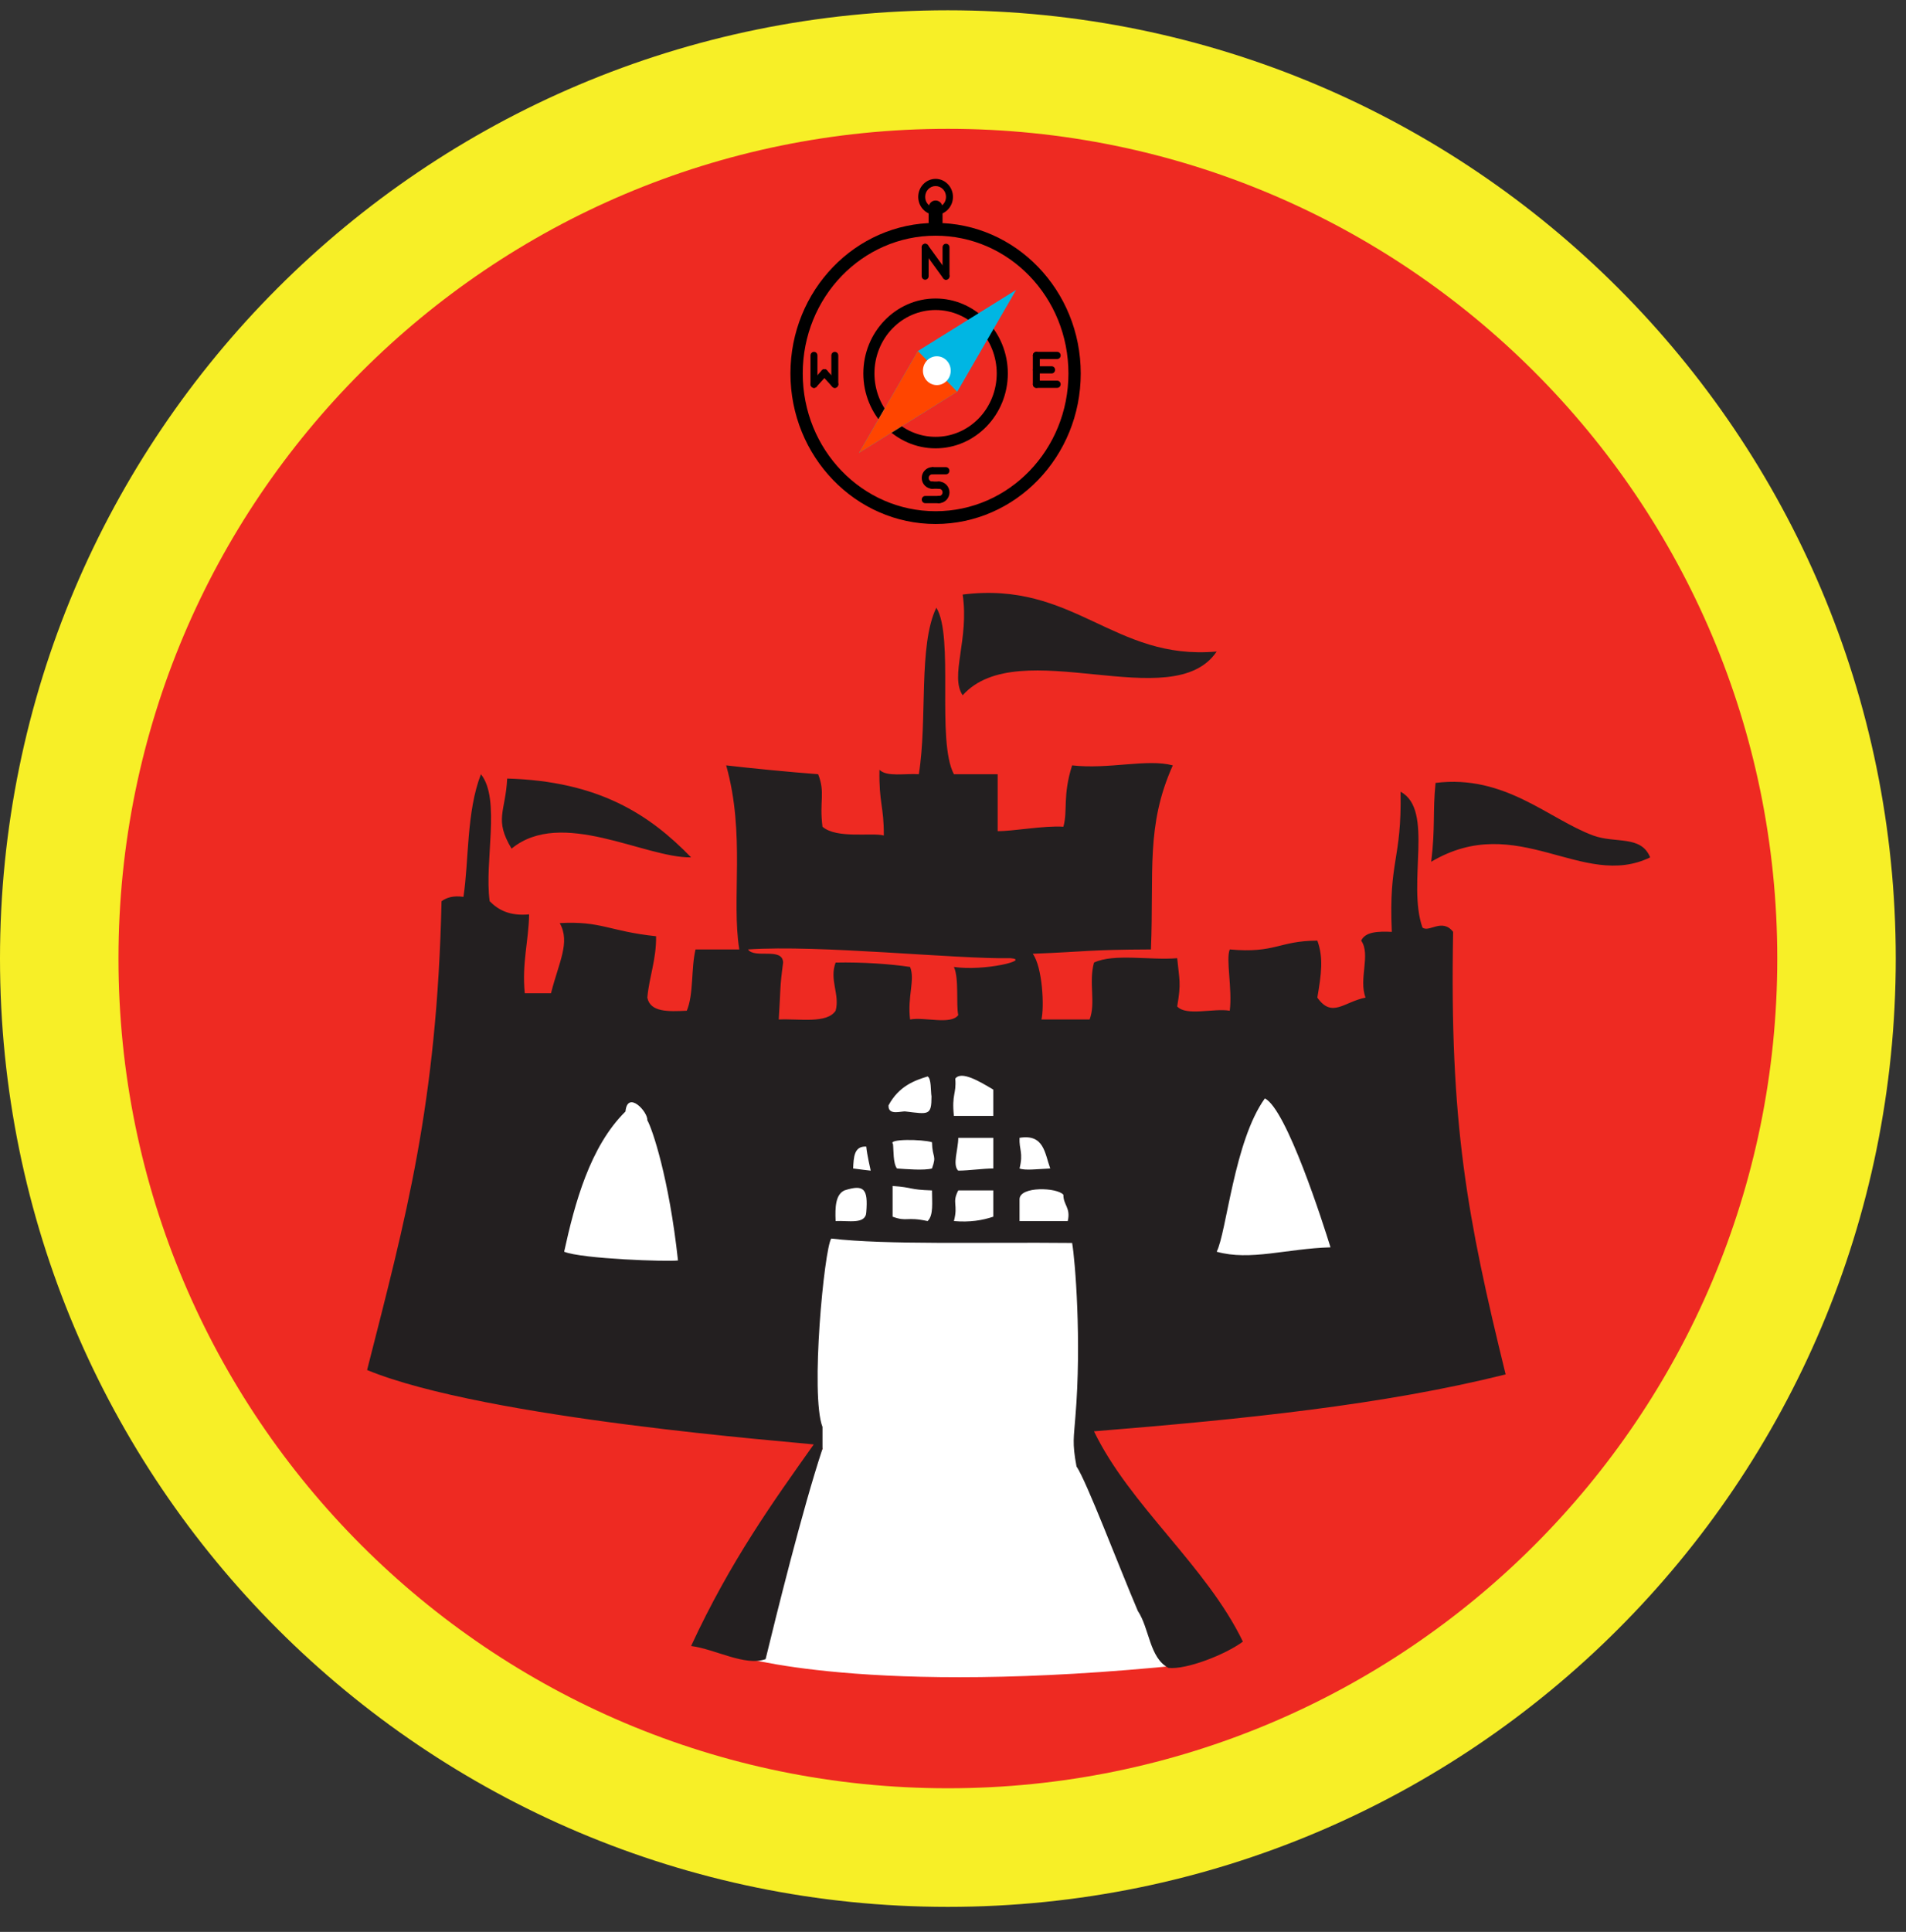 <?xml version="1.0" encoding="UTF-8" standalone="no"?>
<!DOCTYPE svg PUBLIC "-//W3C//DTD SVG 1.1//EN" "http://www.w3.org/Graphics/SVG/1.1/DTD/svg11.dtd">
<svg width="100%" height="100%" viewBox="0 0 152 154" version="1.1" xmlns="http://www.w3.org/2000/svg" xmlns:xlink="http://www.w3.org/1999/xlink" xml:space="preserve" xmlns:serif="http://www.serif.com/" style="fill-rule:evenodd;clip-rule:evenodd;stroke-linejoin:round;stroke-miterlimit:2;">
    <rect x="0" y="0" width="152" height="154" fill="#333333" stroke="none"/>
    <path d="M75.588,0.82C33.844,0.82 0,34.664 0,76.408C0,118.158 33.844,152.003 75.588,152.003C117.338,152.003 151.183,118.159 151.183,76.408C151.183,34.664 117.339,0.82 75.588,0.82" style="fill:rgb(247,239,39);"/>
    <path d="M141.735,76.408C141.735,112.94 112.12,142.549 75.593,142.549C39.063,142.549 9.448,112.94 9.448,76.408C9.448,39.883 39.063,10.268 75.593,10.268C112.12,10.268 141.735,39.883 141.735,76.408" style="fill:rgb(238,42,34);"/>
    <path d="M40.448,62.06C47.74,62.268 51.798,64.924 55.115,68.345C51.412,68.403 44.771,64.383 40.797,67.648C39.391,65.309 40.312,64.727 40.447,62.06M114.484,62.408C120.016,61.721 123.5,65.288 127.057,66.602C128.844,67.257 130.869,66.555 131.598,68.345C126.203,70.965 121.021,64.607 114.136,68.695C114.473,65.935 114.246,64.736 114.484,62.408M97.027,51.935C93.536,57.148 81.26,50.414 76.771,55.424C75.729,53.894 77.303,50.971 76.771,47.394C85.671,46.274 88.803,52.674 97.027,51.934" style="fill:rgb(35,31,32);"/>
    <path d="M58.792,131.992C58.792,131.992 69.082,135.304 94.516,132.7L86.355,114.367L86.588,112.241L110.01,100.883L105.161,84.679L74.052,83.023L42.822,83.377L40.697,104.315L63.172,112.356L65.182,114.366L65.593,115.492L57.849,129.393L58.792,131.993" style="fill:white;"/>
    <path d="M84.803,95.236C84.307,94.653 81.333,94.544 81.307,95.586L81.307,97.336L85.151,97.336C85.401,96.268 84.792,96.06 84.803,95.236ZM76.421,94.893C75.891,95.898 76.431,95.981 76.073,97.336C77.343,97.446 78.343,97.279 79.213,96.986L79.213,94.893L76.421,94.893ZM71.183,94.539L71.183,96.986C72.339,97.414 72.276,96.966 73.973,97.336C74.459,96.883 74.323,95.815 74.323,94.893C72.443,94.836 72.86,94.653 71.183,94.539ZM69.083,96.637C69.24,94.741 68.891,94.393 67.339,94.893C66.631,95.227 66.588,96.232 66.64,97.336C67.63,97.279 69.036,97.632 69.083,96.637ZM69.437,93.315C69.437,93.315 69.131,91.992 69.083,91.398C68.104,91.345 68.079,92.252 68.036,93.143C68.479,93.21 69.437,93.315 69.437,93.315ZM81.307,90.7C81.265,91.659 81.62,91.872 81.307,93.143C81.74,93.315 82.688,93.195 83.755,93.143C83.317,91.951 83.271,90.372 81.307,90.7ZM76.417,93.315C77.235,93.315 78.402,93.143 79.214,93.143L79.214,90.7L76.42,90.7C76.42,91.627 75.936,92.861 76.415,93.315L76.417,93.315ZM71.214,91.184C71.271,91.705 71.214,92.721 71.531,93.143C72.276,93.195 73.697,93.315 74.323,93.143C74.719,92.043 74.355,92.356 74.323,91.049C73.541,90.809 70.771,90.773 71.213,91.184L71.214,91.184ZM49.88,88.602C47.047,91.393 45.833,95.929 44.99,99.779C46.402,100.356 53.255,100.585 54.068,100.476C53.355,93.903 52.01,89.96 51.625,89.304C51.672,88.607 50.041,86.888 49.88,88.602ZM100.87,87.56C98.421,90.95 97.817,98.241 97.027,99.779C99.714,100.529 102.573,99.533 106.104,99.429C105.531,97.565 102.594,88.388 100.869,87.559L100.87,87.56ZM76.182,85.98C76.285,87.22 75.884,87.204 76.072,88.954L79.212,88.954L79.212,86.855C78.135,86.215 76.671,85.33 76.182,85.98ZM74.285,87.397C74.213,87.007 74.285,85.964 73.972,85.808C72.947,86.126 71.687,86.568 70.859,88.111C70.806,88.975 71.931,88.538 72.229,88.601C74.051,88.819 74.285,88.939 74.285,87.397ZM59.655,75.683C60.165,76.45 62.42,75.475 62.452,76.731C62.171,78.819 62.27,78.709 62.103,81.267C63.775,81.194 65.942,81.617 66.639,80.568C66.994,79.272 66.119,78.116 66.639,76.731C68.78,76.683 71.078,76.85 72.578,77.079C72.994,78.111 72.348,79.449 72.578,81.267C73.754,81.048 75.822,81.72 76.42,80.917C76.234,80.064 76.494,77.997 76.072,77.079C78.509,77.434 82.202,76.522 80.608,76.382C76.135,76.459 65.384,75.297 59.655,75.682L59.655,75.683ZM61.056,132.256C59.42,132.85 57.046,131.459 55.114,131.209C58.254,124.429 61.666,119.694 64.894,115.142C63.526,114.959 38.754,113.116 29.275,109.209C32.368,97.069 34.848,88.049 35.213,71.84C35.613,71.548 36.144,71.376 36.958,71.491C37.406,68.568 37.187,64.715 38.354,61.715C39.952,63.72 38.608,68.674 39.051,71.84C39.748,72.543 40.65,73.032 42.196,72.887C42.156,75.064 41.614,76.731 41.848,79.174L43.942,79.174C44.572,76.674 45.499,75.126 44.639,73.584C47.963,73.402 48.572,74.235 52.322,74.631C52.342,76.516 51.78,77.814 51.624,79.521C51.848,80.694 53.302,80.641 54.77,80.568C55.327,79.268 55.103,77.183 55.468,75.683L58.958,75.683C58.311,71.726 59.463,66.516 57.911,61.011C59.785,61.231 62.838,61.532 65.244,61.715C65.832,63.189 65.327,63.876 65.592,65.902C66.728,66.887 69.562,66.344 70.482,66.601C70.494,64.241 70.087,64.048 70.135,61.361C70.713,61.95 72.182,61.641 73.275,61.715C73.978,57.355 73.218,51.45 74.671,48.439C76.103,50.731 74.661,59.038 76.072,61.715L79.562,61.715L79.562,66.251C80.748,66.272 83.322,65.792 84.802,65.901C85.166,64.616 84.728,63.434 85.499,61.011C88.436,61.344 91.472,60.464 93.529,61.011C91.363,65.83 92.04,69.491 91.785,75.683C86.635,75.704 86.723,75.86 82.359,76.027C83.144,77.09 83.291,80.303 83.051,81.267L86.895,81.267C87.405,79.913 86.802,78.344 87.245,76.731C88.827,75.981 91.739,76.564 93.879,76.381C94.051,78.158 94.207,78.33 93.879,80.226C94.592,81.022 96.78,80.35 98.072,80.568C98.285,78.814 97.744,76.444 98.072,75.683C101.739,76.011 101.952,74.996 105.056,74.98C105.556,76.35 105.374,77.652 105.056,79.522C106.228,81.189 107.176,79.86 108.901,79.522C108.332,78.048 109.332,76.084 108.551,74.98C108.884,74.272 109.89,74.23 110.994,74.283C110.734,68.491 111.791,68.626 111.692,63.111C114.39,64.548 112.196,70.387 113.436,73.934C113.958,74.371 115.004,73.152 115.884,74.283C115.597,89.533 116.983,96.97 120.072,109.559C110.359,111.985 99.296,113.12 87.244,114.095C90.114,120.032 96.192,124.803 99.119,130.86C97.707,131.902 94.619,133.106 93.182,132.954C91.655,132.152 91.671,129.808 90.739,128.413C89.192,124.778 86.649,118.068 85.849,116.893C85.489,114.959 85.644,114.606 85.759,112.95C86.269,106.913 85.734,100.366 85.499,99.08C78.316,99.007 70.692,99.246 66.291,98.73C65.734,99.538 64.608,111.199 65.592,113.746L65.592,115.491C63.999,120.283 61.868,128.918 61.056,132.256" style="fill:rgb(35,31,32);"/>
    <g transform="matrix(0.739,0,0,0.766,62.851,14.225)">
        <path d="M15.914,0.043C14.878,0.047 14.043,0.883 14.039,1.918C14.039,2.949 14.882,3.793 15.914,3.793C16.944,3.793 17.789,2.949 17.789,1.918C17.789,0.888 16.944,0.043 15.914,0.043ZM15.914,0.793C16.539,0.793 17.039,1.293 17.039,1.918C17.039,2.543 16.539,3.043 15.914,3.043C15.612,3.043 15.328,2.927 15.117,2.715C14.905,2.504 14.789,2.22 14.789,1.918C14.789,1.293 15.289,0.793 15.914,0.793Z" style="fill-rule:nonzero;"/>
        <path d="M15.914,2.293C16.328,2.293 16.664,2.629 16.664,3.043L16.664,4.543C16.664,4.957 16.328,5.293 15.914,5.293C15.5,5.293 15.164,4.957 15.164,4.543L15.164,3.043C15.164,2.629 15.5,2.293 15.914,2.293Z" style="fill-rule:nonzero;"/>
        <path d="M15.914,12.493C11.617,12.493 8.117,15.993 8.117,20.29C8.117,24.59 11.617,28.086 15.914,28.086C20.21,28.086 23.71,24.59 23.71,20.29C23.71,15.993 20.21,12.493 15.914,12.493ZM15.914,13.691C17.664,13.691 19.344,14.388 20.582,15.622C21.819,16.859 22.512,18.54 22.512,20.29C22.512,22.04 21.819,23.72 20.582,24.957C19.344,26.195 17.664,26.891 15.914,26.888C14.164,26.891 12.484,26.195 11.246,24.957C10.007,23.72 9.316,22.04 9.316,20.29C9.316,18.54 10.007,16.859 11.246,15.622C12.484,14.383 14.164,13.691 15.914,13.691Z" style="fill-rule:nonzero;"/>
        <path d="M15.914,4.629C7.273,4.629 0.25,11.649 0.25,20.293C0.25,28.938 7.273,35.958 15.914,35.958C24.559,35.958 31.578,28.938 31.578,20.293C31.578,11.649 24.559,4.629 15.914,4.629ZM15.914,5.957C23.839,5.957 30.25,12.368 30.25,20.293C30.25,28.22 23.839,34.629 15.914,34.629C7.987,34.629 1.578,28.22 1.578,20.293C1.578,12.368 7.987,5.957 15.914,5.957Z" style="fill-rule:nonzero;"/>
        <path d="M24.605,11.599L18.246,22.199L7.648,28.559L14.007,17.957L24.605,11.599Z" style="fill:rgb(0,182,227);fill-rule:nonzero;"/>
        <path d="M18.246,22.199L7.648,28.559L14.007,17.957L18.246,22.199Z" style="fill:rgb(255,69,0);fill-rule:nonzero;"/>
        <path d="M17.109,21.066C16.523,21.652 15.573,21.652 14.987,21.066C14.402,20.481 14.402,19.531 14.987,18.945C15.573,18.359 16.523,18.359 17.109,18.945C17.694,19.531 17.694,20.481 17.109,21.066Z" style="fill:white;fill-rule:nonzero;"/>
        <path d="M14.785,6.793C14.578,6.797 14.414,6.965 14.414,7.172L14.414,10.165C14.414,10.372 14.582,10.54 14.789,10.54C14.996,10.54 15.164,10.372 15.164,10.165L15.164,7.172C15.168,7.07 15.125,6.973 15.055,6.902C14.984,6.832 14.887,6.793 14.785,6.793ZM17.035,6.793C16.828,6.797 16.664,6.965 16.664,7.172L16.664,10.165C16.664,10.372 16.832,10.54 17.039,10.54C17.246,10.54 17.414,10.372 17.414,10.165L17.414,7.172C17.418,7.07 17.375,6.973 17.305,6.902C17.234,6.832 17.137,6.793 17.035,6.793Z"/>
        <path d="M14.766,6.797C14.625,6.806 14.503,6.888 14.444,7.016C14.387,7.141 14.405,7.29 14.487,7.398L16.737,10.388C16.862,10.556 17.098,10.586 17.266,10.461C17.43,10.336 17.464,10.102 17.339,9.938L15.089,6.945C15.016,6.845 14.891,6.786 14.766,6.797ZM15.617,30.043C15.41,30.043 15.242,30.211 15.242,30.418C15.242,30.625 15.41,30.793 15.617,30.793L17.03,30.793C17.237,30.793 17.405,30.625 17.405,30.418C17.405,30.211 17.237,30.043 17.03,30.043L15.617,30.043ZM14.796,33.043C14.589,33.043 14.421,33.211 14.421,33.418C14.421,33.625 14.589,33.793 14.796,33.793L16.285,33.793C16.492,33.793 16.66,33.625 16.66,33.418C16.66,33.211 16.492,33.043 16.285,33.043L14.796,33.043ZM15.546,31.543C15.339,31.543 15.171,31.711 15.171,31.918C15.171,32.125 15.339,32.293 15.546,32.293L16.289,32.293C16.496,32.293 16.664,32.125 16.664,31.918C16.664,31.711 16.496,31.543 16.289,31.543L15.546,31.543Z"/>
        <path d="M16.273,31.543C16.066,31.543 15.898,31.711 15.898,31.918C15.898,32.125 16.066,32.293 16.273,32.293C16.5,32.293 16.664,32.458 16.664,32.668C16.664,32.879 16.5,33.043 16.273,33.043C16.066,33.043 15.898,33.211 15.898,33.418C15.898,33.625 16.066,33.793 16.273,33.793C16.894,33.793 17.414,33.29 17.414,32.668C17.414,32.047 16.894,31.543 16.273,31.543Z" style="fill-rule:nonzero;"/>
        <path d="M15.559,30.043C14.941,30.043 14.418,30.547 14.418,31.168C14.418,31.79 14.941,32.293 15.559,32.293C15.769,32.293 15.934,32.125 15.934,31.918C15.934,31.711 15.769,31.543 15.559,31.543C15.335,31.543 15.168,31.379 15.168,31.168C15.168,30.957 15.335,30.793 15.559,30.793C15.769,30.793 15.934,30.625 15.934,30.418C15.934,30.211 15.769,30.043 15.559,30.043Z" style="fill-rule:nonzero;"/>
        <path d="M2.785,18.047C2.578,18.047 2.414,18.22 2.414,18.427L2.414,21.418C2.414,21.625 2.582,21.793 2.789,21.793C2.996,21.793 3.164,21.625 3.164,21.418L3.164,18.427C3.168,18.324 3.125,18.227 3.055,18.152C2.984,18.082 2.887,18.043 2.785,18.047ZM5.03,18.047C4.828,18.047 4.66,18.22 4.664,18.427L4.664,21.418C4.664,21.625 4.832,21.793 5.039,21.793C5.246,21.793 5.414,21.625 5.414,21.418L5.414,18.427C5.414,18.324 5.375,18.227 5.305,18.152C5.23,18.082 5.132,18.043 5.03,18.047Z"/>
        <path d="M3.921,19.845C3.769,19.84 3.628,19.931 3.566,20.066C3.503,20.207 3.535,20.372 3.641,20.481L4.766,21.677C4.905,21.824 5.144,21.832 5.296,21.691C5.448,21.552 5.453,21.313 5.312,21.161L4.187,19.965C4.117,19.891 4.023,19.848 3.921,19.845Z"/>
        <path d="M3.894,19.845C3.796,19.852 3.707,19.895 3.641,19.965L2.519,21.161C2.375,21.313 2.382,21.552 2.535,21.691C2.687,21.832 2.921,21.824 3.066,21.677L4.187,20.481C4.296,20.372 4.323,20.204 4.262,20.063C4.194,19.922 4.051,19.836 3.894,19.845ZM26.793,18.043C26.585,18.043 26.418,18.211 26.418,18.418C26.418,18.625 26.585,18.793 26.793,18.793L29.035,18.793C29.242,18.793 29.41,18.625 29.41,18.418C29.41,18.211 29.242,18.043 29.035,18.043L26.793,18.043Z"/>
        <path d="M26.777,18.043C26.569,18.047 26.405,18.215 26.41,18.422L26.41,21.418C26.41,21.625 26.578,21.793 26.785,21.793C26.992,21.793 27.16,21.625 27.16,21.418L27.16,18.422C27.16,18.32 27.121,18.223 27.051,18.152C26.977,18.082 26.878,18.043 26.777,18.043Z"/>
        <path d="M26.793,19.543C26.585,19.543 26.418,19.711 26.418,19.918C26.418,20.125 26.585,20.293 26.793,20.293L28.434,20.293C28.641,20.293 28.809,20.125 28.809,19.918C28.809,19.711 28.641,19.543 28.434,19.543L26.793,19.543ZM26.793,21.043C26.585,21.043 26.418,21.211 26.418,21.418C26.418,21.625 26.585,21.793 26.793,21.793L29.035,21.793C29.242,21.793 29.41,21.625 29.41,21.418C29.41,21.211 29.242,21.043 29.035,21.043L26.793,21.043Z"/>
    </g>
</svg>
